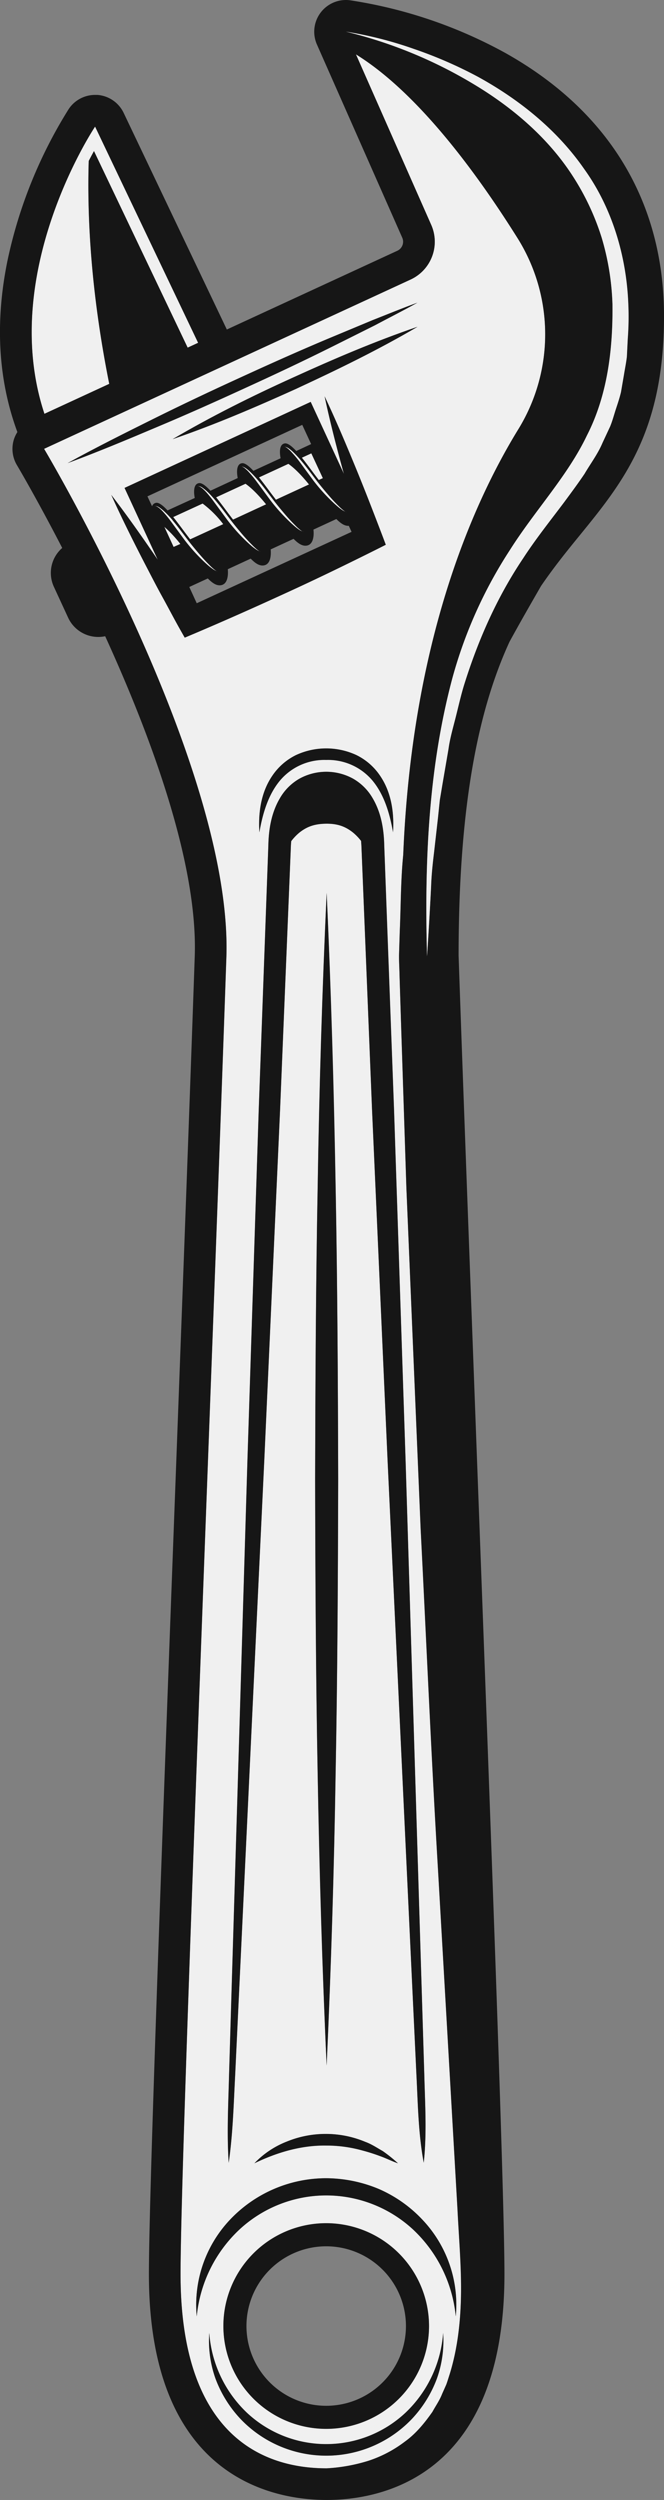 <svg xmlns="http://www.w3.org/2000/svg" width="286.87" height="1080" viewBox="0 0 286.87 1080"><rect x="0" y="0" width="286.87" height="1080" fill="#808080" stroke="none"/><g id="Layer_2" data-name="Layer 2"><g id="instruments10_216093240"><g id="instruments10_216093240-2" data-name="instruments10_216093240"><path d="M19.18 178.77l28-12.94c-7.51-37.57-9.65-69.64-8.86-96.3.8-1.55 1.56-3 2.27-4.26l40.47 84.91 4.52-2.09-44.5-93.4S-1.06 117.66 19.18 178.77z" fill="#f0f0f0"/><path d="M174.9 1054.78c4.82-3.46 8.58-8.12 11.92-12.88 1.41-2.59 3.12-5 4.18-7.74l1.78-4c.51-1.37.92-2.79 1.38-4.19 3.55-11.24 4.87-23.16 5-35.08s-.93-24.24-1.53-36.43l-8.43-147c-2.91-49-5-98-7.49-147.06L175.58 513.3l-2.39-73.66-.58-18.51c-.05-3.1-.28-6.15-.19-9.29l.29-9.42c.5-11 .4-22.11 1.5-33.12 3.72-91.3 29.29-150.63 49.85-184.06a78.29 78.29.0 0 0-.65-82.67c-18.07-28.79-43.29-62.8-69.63-79.08l32.53 73.68a18 18 0 0 1-8.91 23.59L19.06 193.9s81.27 136.21 78.77 219.21C91.93 585 78 930.45 78 982.44c0 66 32 83.88 63.12 83.88a74.09 74.09.0 0 0 18-3.24A53.21 53.21.0 0 0 174.9 1054.78zm.32-424 4.62 151.73 2.31 75.86 1.16 37.94c.32 12.64 1.14 25.27-.24 38-2.34-12.57-2.51-25.22-3.15-37.86l-1.79-37.9-3.56-75.81-7.11-151.63-6.72-151.64-3.05-75.84-1.53-37.91c0-.83-.09-1.61-.14-2.42a22.42 22.42.0 0 0-3.48-3.63c-3.64-2.9-7.1-3.78-11.61-3.84s-8 1-11.6 3.85a22.36 22.36.0 0 0-3.52 3.7c0 .78-.13 1.54-.15 2.34l-1.55 37.91L121 479.47l-6.85 151.64L107 782.73l-3.6 75.82-1.79 37.91c-.66 12.62-1 25.27-2.79 37.86-.84-12.69-.16-25.32.16-38l1.13-37.93 2.28-75.87 4.53-151.73 4.89-151.71 2.76-75.85 1.38-37.92c.13-6.51 1.12-14 5.06-20.6a22.8 22.8.0 0 1 8.43-8.37 24 24 0 0 1 23.06.0 22.8 22.8.0 0 1 8.44 8.36c3.95 6.63 4.94 14.09 5.08 20.61l1.41 37.92 2.81 75.84zM140.91 921.89a43.17 43.17.0 0 1 16.87 3.41c2.73.92 5.12 2.57 7.58 4a62.58 62.58.0 0 1 6.58 5.28c-2.69-.93-5.12-2.19-7.7-3.1a79.8 79.8.0 0 0-7.7-2.45 57.51 57.51.0 0 0-15.64-2.11c-10.54-.16-21 2.83-31 7.66A38.88 38.88.0 0 1 124 925.16 43.58 43.58.0 0 1 140.91 921.89zM136.16 639c.1-42.22.31-84.43 1.11-126.65q1-63.33 3.87-126.65Q144 449.07 145 512.39c.79 42.22 1 84.43 1.11 126.65-.09 42.21-.3 84.43-1.1 126.64q-1 63.33-3.88 126.65-2.91-63.33-3.89-126.65C136.46 723.47 136.25 681.25 136.16 639zM117.76 335a26.3 26.3.0 0 1 10.1-8.76 31 31 0 0 1 26.14.0A26.24 26.24.0 0 1 164.09 335c5.11 7.4 6.22 16.34 5.71 24.59-1.4-8.19-3.85-16.25-8.8-22.26a25.06 25.06.0 0 0-20.07-9 25.06 25.06.0 0 0-20.06 9c-5 6-7.41 14.07-8.8 22.26C111.55 351.29 112.65 342.34 117.76 335zm10.76-167.26c-17.66 8-35.48 15.69-53.93 22 16.81-9.88 34.26-18.38 51.86-26.54s35.48-15.71 53.94-22C163.58 151 146.13 159.53 128.52 167.69zM66.19 181c12.41-6.19 25-12 37.55-17.86s25.24-11.45 38-16.82l19.19-8c6.46-2.52 12.86-5.18 19.4-7.56-6.07 3.4-12.27 6.51-18.39 9.78l-18.6 9.3c-12.41 6.19-25 12-37.55 17.86s-25.24 11.44-38 16.8-25.55 10.76-38.58 15.6C41.36 193.38 53.76 187.17 66.19 181zm17.26 92.91-3.64 1.54L78 272.23c-2.69-4.75-5.22-9.59-7.84-14.39s-5.12-9.66-7.65-14.51c-5-9.72-9.92-19.51-14.42-29.54 6.71 8.71 13 17.67 19.18 26.7l.91 1.35L53.81 210.78l80.45-37.16 14.37 31.13c-.15-.54-.32-1.09-.46-1.63-2.87-10.56-5.61-21.16-7.9-31.91 4.71 9.93 9 20 13.13 30.13s8.08 20.32 12 30.54l1.3 3.46-3.57 1.8c-13.07 6.55-26.28 12.82-39.52 19S96.92 268.22 83.45 273.93zM99.3 959A57.17 57.17.0 0 1 140.93 941a59.44 59.44.0 0 1 22.78 4.73A56.84 56.84.0 0 1 182.57 959a53.46 53.46.0 0 1 14.34 41.65 59.33 59.33.0 0 0-18.46-37.53 55.18 55.18.0 0 0-75 0A59.24 59.24.0 0 0 85 1000.68 53.51 53.51.0 0 1 99.3 959zm86.05 45.82a44.42 44.42.0 1 1-44.42-44.42A44.47 44.47.0 0 1 185.35 1004.86zm-44.42 56a51.12 51.12.0 0 1-37.08-15.93 51.88 51.88.0 0 1-10.72-17.28 48.64 48.64.0 0 1-2.72-19.79 52.74 52.74.0 0 0 16.15 34.36 50.08 50.08.0 0 0 68.74.0 52.67 52.67.0 0 0 16.15-34.37 48.64 48.64.0 0 1-2.73 19.79A51.67 51.67.0 0 1 178 1044.91 51.07 51.07.0 0 1 140.93 1060.85z" fill="#f0f0f0"/><path d="M218 22.7A201.85 201.85.0 0 0 151.08.1a12.89 12.89.0 0 0-1.64-.1 13.7 13.7.0 0 0-12.52 19.22l36.87 83.48a4.3 4.3.0 0 1-2.13 5.63L98 142.35 53.44 48.8A13.7 13.7.0 0 0 42.07 41c-.33.0-.66.0-1 0a13.71 13.71.0 0 0-11.37 6.08A201.75 201.75.0 0 0 3.25 112.52c-5.51 26.88-4 51.81 4.26 74.14A13.59 13.59.0 0 0 6 189.85 13.74 13.74.0 0 0 7.3 200.92c.26.42 8.55 14.44 19.58 35.8a14.29 14.29.0 0 0-3.61 16.76l6.17 13.37a14.33 14.33.0 0 0 16 8c19.91 43.6 39.92 97.86 38.71 137.85-2 58.2-4.87 135.05-7.91 216.4C70.38 785.79 64.33 947.82 64.33 982.44c0 88.06 53.72 97.56 76.81 97.56s76.8-9.5 76.8-97.56c0-34.62-6.06-196.66-11.91-353.36-3-81.24-5.9-158-7.9-216.21.0-68.13 9.38-108.15 22-135.63 4.59-8.4 9.17-16.36 13.61-24.08 5.46-8 11.1-15 16.57-21.7 18.81-23.1 36.57-44.92 36.57-94.86C286.87 87.2 263.05 47.81 218 22.7zM78 982.44c0-52 13.91-397.42 19.81-569.33 2.5-83-78.77-219.21-78.77-219.21L177.4 120.76a18 18 0 0 0 8.91-23.59L153.78 23.49c26.34 16.28 51.56 50.29 69.63 79.08a78.29 78.29.0 0 1 .65 82.67C203.5 218.67 177.93 278 174.21 369.3c-1.1 11-1 22.08-1.5 33.12l-.29 9.42c-.09 3.14.14 6.19.19 9.29l.58 18.51 2.39 73.66 6.16 147.11c2.5 49 4.58 98.06 7.49 147.06l8.43 147c.6 12.19 1.7 24.59 1.53 36.43s-1.48 23.84-5 35.08c-.46 1.4-.87 2.82-1.38 4.19l-1.78 4c-1.06 2.77-2.77 5.15-4.18 7.74-3.34 4.76-7.1 9.42-11.92 12.88a53.21 53.21.0 0 1-15.81 8.3 74.09 74.09.0 0 1-18 3.24C110 1066.32 78 1048.46 78 982.44zM178.67 21.12A186.67 186.67.0 0 1 206.46 33.2C224.18 42.94 240.55 56 252.34 73c12.06 16.81 18.21 37.54 19.06 58.05a125.36 125.36.0 0 1-.23 15.39l-.38 7.68c-.29 2.56-.82 5.1-1.23 7.65l-1.31 7.64c-.59 2.52-1.5 5-2.24 7.46s-1.47 5-2.45 7.41l-3.29 7.06c-2 4.82-5.16 8.94-7.77 13.39-2.85 4.24-5.9 8.33-8.9 12.4-6 8-12.26 15.84-17.63 24.12-11 16.41-19.1 34.51-25.1 53.41-1.53 4.72-2.53 9.6-3.82 14.39s-2.64 9.6-3.32 14.55l-2.53 14.74L190 345.74l-.77 7.46-1.69 14.9c-.61 5-1.14 9.95-1.3 15q-.75 15-1.75 30.05c-1.1-40.06.46-80.71 10.92-120a195.75 195.75.0 0 1 24.93-55.54c10.9-17.21 24.95-32 33.27-49.5 8.86-17.25 11.27-37.14 11-56.68a112.41 112.41.0 0 0-4.68-28.76 108.47 108.47.0 0 0-12.36-26.37C237 59.75 221.63 46.54 204.63 36.38a196.71 196.71.0 0 0-55.19-22.69A167.48 167.48.0 0 1 178.67 21.12zM81.08 150.18 40.61 65.27c-.71 1.28-1.47 2.71-2.27 4.26-.79 26.66 1.35 58.73 8.86 96.3l-28 12.94C-1.06 117.66 41.08 54.69 41.08 54.69l44.52 93.4z" fill="#161616"/><path d="M140.93 960.44a44.42 44.42.0 1 0 44.42 44.42A44.47 44.47.0 0 0 140.93 960.44zm0 78.87a34.45 34.45.0 1 1 34.45-34.45A34.45 34.45.0 0 1 140.93 1039.31z" fill="#161616"/><path d="M167.39 403.26 166 365.34c-.14-6.52-1.13-14-5.08-20.61a22.8 22.8.0 0 0-8.44-8.36 24 24 0 0 0-23.06.0 22.8 22.8.0 0 0-8.43 8.37c-3.94 6.62-4.93 14.09-5.06 20.6l-1.38 37.92-2.76 75.85-4.89 151.71-4.53 151.73-2.28 75.87-1.13 37.93c-.32 12.65-1 25.28-.16 38 1.83-12.59 2.13-25.24 2.79-37.86l1.79-37.91 3.6-75.82 7.19-151.62L121 479.47l3.11-75.83 1.55-37.91c0-.8.1-1.56.15-2.34a22.36 22.36.0 0 1 3.52-3.7c3.65-2.9 7.1-3.77 11.6-3.85s8 .94 11.61 3.84a22.42 22.42.0 0 1 3.48 3.63c0 .81.12 1.59.14 2.42l1.53 37.91 3.05 75.84 6.72 151.64 7.11 151.63 3.56 75.81 1.79 37.9c.64 12.64.81 25.29 3.15 37.86 1.38-12.71.56-25.34.24-38l-1.16-37.94-2.31-75.86-4.62-151.73-5-151.71z" fill="#161616"/><path d="M140.93 948.43a55.33 55.33.0 0 1 37.52 14.72 59.33 59.33.0 0 1 18.46 37.53A53.46 53.46.0 0 0 182.57 959a56.84 56.84.0 0 0-18.86-13.34A59.44 59.44.0 0 0 140.93 941 57.17 57.17.0 0 0 99.3 959 53.51 53.51.0 0 0 85 1000.68a59.24 59.24.0 0 1 18.46-37.53A55.2 55.2.0 0 1 140.93 948.43z" fill="#161616"/><path d="M188.72 1027.64a48.64 48.64.0 0 0 2.73-19.79 52.67 52.67.0 0 1-16.15 34.37 50.08 50.08.0 0 1-68.74.0 52.74 52.74.0 0 1-16.15-34.36 48.64 48.64.0 0 0 2.72 19.79 51.88 51.88.0 0 0 10.72 17.28 51.1 51.1.0 0 0 74.15.0A51.67 51.67.0 0 0 188.72 1027.64z" fill="#161616"/><path d="M140.93 328.28a25.06 25.06.0 0 1 20.07 9c4.95 6 7.4 14.07 8.8 22.26.51-8.25-.6-17.19-5.71-24.59A26.24 26.24.0 0 0 154 326.2a31 31 0 0 0-26.14.0 26.3 26.3.0 0 0-10.1 8.76c-5.11 7.39-6.21 16.34-5.69 24.59 1.39-8.19 3.85-16.25 8.8-22.26A25.06 25.06.0 0 1 140.93 328.28z" fill="#161616"/><path d="M109.92 934.53c10-4.83 20.44-7.82 31-7.66A57.51 57.51.0 0 1 156.54 929a79.8 79.8.0 0 1 7.7 2.45c2.58.91 5 2.17 7.7 3.1a62.58 62.58.0 0 0-6.58-5.28c-2.46-1.38-4.85-3-7.58-4a44.4 44.4.0 0 0-33.79-.14A38.88 38.88.0 0 0 109.92 934.53z" fill="#161616"/><path d="M119.21 215.88l14.29-6.59c-3.87-4.83-6.87-7.52-8.91-8.91l-12.71 5.87C114.43 209.42 117.07 213.15 119.21 215.88z" fill="#f0f0f0"/><path d="M134.5 195.81l-4.09 1.88c2.55 3.18 5.18 6.91 7.32 9.64l1.73-.79z" fill="#f0f0f0"/><path d="M82.16 233l14.29-6.59a45 45 0 0 0-8.91-8.91l-12.71 5.87C77.38 226.54 80 230.26 82.16 233z" fill="#f0f0f0"/><path d="M100.69 224.44l14.28-6.6c-3.87-4.83-6.87-7.51-8.9-8.9l-12.71 5.87C95.91 218 98.54 221.71 100.69 224.44z" fill="#f0f0f0"/><path d="M71 227.59l4 8.69L77.92 235A54.1 54.1.0 0 0 71 227.59z" fill="#f0f0f0"/><path d="M69.08 219.34a3.65 3.65.0 0 0-2.49-.83 2.32 2.32.0 0 1 1.23.33 5.45 5.45.0 0 1 1.06.71 15.49 15.49.0 0 1 1.78 1.75 46.61 46.61.0 0 1 3.1 3.82l5.83 7.93a78.25 78.25.0 0 0 6.56 7.61c1.2 1.21 2.42 2.39 3.72 3.52.67.56 1.34 1.1 2.06 1.61a8.08 8.08.0 0 0 1.74.94c-.19-.11-.36-.24-.54-.35a11 11 0 0 1-1-.8c-.65-.55-1.26-1.14-1.84-1.74-1.18-1.18-2.32-2.41-3.41-3.66-2.18-2.5-4.3-5-6.25-7.65s-3.92-5.28-6.08-7.83A50.15 50.15.0 0 0 71.12 221 16.27 16.27.0 0 0 69.08 219.34z" fill="#f0f0f0"/><path d="M94.29 246.93a2.8 2.8.0 0 1-.62-.2A1.51 1.51.0 0 0 94.29 246.93z" fill="#f0f0f0"/><path d="M112.81 238.37a2.49 2.49.0 0 1-.62-.2A1.42 1.42.0 0 0 112.81 238.37z" fill="#f0f0f0"/><path d="M92.29 216.57l5.83 7.92a78.17 78.17.0 0 0 6.56 7.62c1.2 1.2 2.42 2.39 3.72 3.51.66.56 1.34 1.1 2.06 1.61a7.6 7.6.0 0 0 1.73.94c-.18-.11-.35-.24-.53-.34-.34-.26-.68-.52-1-.8-.64-.56-1.25-1.14-1.83-1.75-1.19-1.18-2.33-2.41-3.42-3.65-2.17-2.5-4.29-5-6.24-7.66s-3.92-5.27-6.09-7.83c-1.09-1.27-2.2-2.53-3.44-3.72a17.22 17.22.0 0 0-2-1.64 3.78 3.78.0 0 0-2.5-.83 2.55 2.55.0 0 1 1.24.33 6.44 6.44.0 0 1 1.05.71 17.33 17.33.0 0 1 1.78 1.75A49.08 49.08.0 0 1 92.29 216.57z" fill="#f0f0f0"/><path d="M104.31 201.49a1.9 1.9.0 0 0-.67-.09A2.17 2.17.0 0 1 104.31 201.49z" fill="#f0f0f0"/><path d="M131.34 229.82a2.83 2.83.0 0 1-.62-.21A1.39 1.39.0 0 0 131.34 229.82z" fill="#f0f0f0"/><path d="M110.82 208l5.82 7.93a77 77 0 0 0 6.57 7.61c1.19 1.2 2.42 2.39 3.72 3.52.66.56 1.34 1.1 2 1.61a7.43 7.43.0 0 0 1.74.93l-.54-.34c-.33-.26-.68-.52-1-.8a25.18 25.18.0 0 1-1.83-1.74q-1.78-1.78-3.42-3.66c-2.17-2.5-4.29-5-6.25-7.66s-3.92-5.27-6.08-7.82a48.1 48.1.0 0 0-3.45-3.72 17.19 17.19.0 0 0-2-1.65 4.89 4.89.0 0 0-1.83-.73 2.56 2.56.0 0 1 .56.24 5.17 5.17.0 0 1 1.06.71 15.49 15.49.0 0 1 1.78 1.75A48.93 48.93.0 0 1 110.82 208z" fill="#f0f0f0"/><path d="M122.84 192.94a1.72 1.72.0 0 0-.68-.09A2 2 0 0 1 122.84 192.94z" fill="#f0f0f0"/><path d="M149.87 221.26a2.36 2.36.0 0 1-.62-.2A1.34 1.34.0 0 0 149.87 221.26z" fill="#f0f0f0"/><path d="M129.34 199.46l5.83 7.93a78.06 78.06.0 0 0 6.56 7.61c1.2 1.2 2.43 2.39 3.73 3.52.66.55 1.34 1.09 2 1.6a8.08 8.08.0 0 0 1.74.94c-.19-.11-.36-.24-.53-.35a11 11 0 0 1-1-.8c-.64-.55-1.24-1.14-1.83-1.73q-1.78-1.78-3.41-3.66c-2.18-2.51-4.3-5-6.26-7.66s-3.92-5.28-6.08-7.83a50 50 0 0 0-3.44-3.72 15.58 15.58.0 0 0-2-1.64 4.68 4.68.0 0 0-1.82-.73 3.46 3.46.0 0 1 .56.23 6.44 6.44.0 0 1 1 .71 15.51 15.51.0 0 1 1.78 1.75A46.88 46.88.0 0 1 129.34 199.46z" fill="#f0f0f0"/><path d="M163.09 237.14l3.57-1.8-1.3-3.46c-3.88-10.22-7.8-20.42-12-30.54s-8.42-20.2-13.13-30.13c2.29 10.75 5 21.35 7.9 31.91.14.54.31 1.09.46 1.63l-14.37-31.13L53.81 210.78l14.34 31.06-.91-1.35c-6.18-9-12.47-18-19.18-26.7 4.5 10 9.41 19.82 14.42 29.54 2.53 4.85 5 9.72 7.65 14.51s5.15 9.64 7.84 14.39l1.84 3.24 3.64-1.54c13.47-5.71 26.81-11.71 40.12-17.77S150 243.69 163.09 237.14zm-73.91-24.4A17.33 17.33.0 0 0 87.4 211a6.44 6.44.0 0 0-1.05-.71 2.55 2.55.0 0 0-1.24-.33 3.78 3.78.0 0 1 2.5.83 17.22 17.22.0 0 1 2 1.64c1.24 1.19 2.35 2.45 3.44 3.72 2.17 2.56 4.1 5.22 6.09 7.83s4.07 5.16 6.24 7.66c1.09 1.24 2.23 2.47 3.42 3.65.58.61 1.19 1.19 1.83 1.75.31.28.65.54 1 .8.18.1.35.23.53.34a2.49 2.49.0 0 0 .62.2 1.42 1.42.0 0 1-.62-.2 7.6 7.6.0 0 1-1.73-.94c-.72-.51-1.4-1-2.06-1.61-1.3-1.12-2.52-2.31-3.72-3.51a78.17 78.17.0 0 1-6.56-7.62l-5.83-7.92A49.08 49.08.0 0 0 89.18 212.74zm18.53-8.55a15.49 15.49.0 0 0-1.78-1.75 5.17 5.17.0 0 0-1.06-.71 2.56 2.56.0 0 0-.56-.24 2.17 2.17.0 0 0-.67-.09 1.9 1.9.0 0 1 .67.09 4.89 4.89.0 0 1 1.83.73 17.19 17.19.0 0 1 2 1.65 48.1 48.1.0 0 1 3.45 3.72c2.16 2.55 4.09 5.21 6.08 7.82s4.08 5.16 6.25 7.66q1.64 1.88 3.42 3.66a25.18 25.18.0 0 0 1.83 1.74c.3.28.65.54 1 .8l.54.34a2.83 2.83.0 0 0 .62.21 1.39 1.39.0 0 1-.62-.21 7.43 7.43.0 0 1-1.74-.93c-.71-.51-1.39-1.05-2-1.61-1.3-1.13-2.53-2.32-3.72-3.52a77 77 0 0 1-6.57-7.61L110.82 208A48.93 48.93.0 0 0 107.71 204.19zm18.52-8.56a15.51 15.51.0 0 0-1.78-1.75 6.44 6.44.0 0 0-1-.71 3.46 3.46.0 0 0-.56-.23 2 2 0 0 0-.68-.09 1.72 1.72.0 0 1 .68.09 4.68 4.68.0 0 1 1.82.73 15.58 15.58.0 0 1 2 1.64 50 50 0 0 1 3.44 3.72c2.16 2.55 4.09 5.22 6.08 7.83s4.08 5.15 6.26 7.66q1.62 1.88 3.41 3.66c.59.59 1.19 1.18 1.83 1.73a11 11 0 0 0 1 .8c.17.11.34.24.53.35a2.36 2.36.0 0 0 .62.2 1.34 1.34.0 0 1-.62-.2 8.08 8.08.0 0 1-1.74-.94c-.71-.51-1.39-1.05-2-1.6-1.3-1.13-2.53-2.32-3.73-3.52a78.06 78.06.0 0 1-6.56-7.61l-5.83-7.93A46.88 46.88.0 0 0 126.23 195.63zm-1.64 4.75c2 1.39 5 4.08 8.91 8.91l-14.29 6.59c-2.14-2.73-4.78-6.46-7.33-9.63zm13.14 7c-2.14-2.73-4.77-6.46-7.32-9.64l4.09-1.88 5 10.73zm-31.66 1.61c2 1.39 5 4.07 8.9 8.9l-14.28 6.6c-2.15-2.73-4.78-6.46-7.33-9.63zm-18.53 8.55a45 45 0 0 1 8.91 8.91L82.16 233c-2.15-2.73-4.78-6.45-7.33-9.63zm-13 7.21c2.16 2.55 4.09 5.22 6.08 7.83s4.07 5.15 6.25 7.65c1.09 1.25 2.23 2.48 3.41 3.66.58.6 1.19 1.19 1.84 1.74a11 11 0 0 0 1 .8c.18.11.35.24.54.35a2.8 2.8.0 0 0 .62.2 1.51 1.51.0 0 1-.62-.2 8.08 8.08.0 0 1-1.74-.94c-.72-.51-1.39-1-2.06-1.61-1.3-1.13-2.52-2.31-3.72-3.52a78.25 78.25.0 0 1-6.56-7.61l-5.83-7.93a46.61 46.61.0 0 0-3.1-3.82 15.49 15.49.0 0 0-1.78-1.75 5.45 5.45.0 0 0-1.06-.71 2.32 2.32.0 0 0-1.23-.33 3.65 3.65.0 0 1 2.49.83 16.27 16.27.0 0 1 2 1.64A50.15 50.15.0 0 1 74.57 224.7zM77.92 235 75 236.28l-4-8.69A54.1 54.1.0 0 1 77.92 235zm3.86 18.58 8-3.69c2.09 2.12 3.81 3.18 5.58 2.94 3.38-.45 3.21-5.31 3.06-6.93l9.89-4.57c2.08 2.13 3.81 3.18 5.58 2.94 3.37-.45 3.2-5.31 3.06-6.93l9.88-4.56c2.09 2.12 3.81 3.17 5.59 2.94 3.37-.45 3.2-5.31 3-6.93l9.89-4.57c2 2 3.68 3.07 5.37 2.93l1.21 2.61L85 260.6zM128 194.84c-1.93-2.08-3.68-3.45-4.93-3.29-2.71.37-2.19 4.64-1.84 6.42l-11.76 5.42c-1.93-2.07-3.67-3.45-4.92-3.28-2.72.36-2.19 4.64-1.85 6.41L90.92 212c-1.93-2.08-3.68-3.46-4.93-3.29-2.71.37-2.19 4.64-1.85 6.42L72.39 220.5c-1.93-2.07-3.68-3.45-4.92-3.28a2.15 2.15.0 0 0-1.77 1.5l-2-4.29 66.88-30.89 3.84 8.31z" fill="#161616"/><path d="M247.57 76.23a108.47 108.47.0 0 1 12.36 26.37 112.41 112.41.0 0 1 4.68 28.76c.23 19.54-2.18 39.43-11 56.68-8.32 17.48-22.37 32.29-33.27 49.5a195.75 195.75.0 0 0-24.93 55.54c-10.46 39.32-12 80-10.92 120q1-15 1.75-30.05c.16-5 .69-10 1.3-15l1.69-14.9.77-7.46 1.24-7.38 2.53-14.74c.68-4.95 2.14-9.72 3.32-14.55s2.29-9.67 3.82-14.39c6-18.9 14.07-37 25.1-53.41 5.37-8.28 11.58-16.08 17.63-24.12 3-4.07 6.05-8.16 8.9-12.4 2.61-4.45 5.73-8.57 7.77-13.39l3.29-7.06c1-2.41 1.63-4.94 2.45-7.41s1.65-4.94 2.24-7.46l1.31-7.64c.41-2.55.94-5.09 1.23-7.65l.38-7.68a125.36 125.36.0 0 0 .23-15.39c-.85-20.51-7-41.24-19.06-58-11.79-17-28.16-30.08-45.88-39.82a186.67 186.67.0 0 0-27.79-12.08 167.48 167.48.0 0 0-29.23-7.43 196.71 196.71.0 0 1 55.19 22.69C221.63 46.54 237 59.75 247.57 76.23z" fill="#f0f0f0"/><path d="M67.78 184.49c12.79-5.36 25.41-11.08 38-16.8S131 156 143.36 149.83l18.6-9.3c6.12-3.27 12.32-6.38 18.39-9.78-6.54 2.38-12.94 5-19.4 7.56l-19.19 8c-12.78 5.37-25.41 11.09-38 16.82S78.6 174.83 66.19 181s-24.83 12.36-37 19.07C42.23 195.25 55 189.91 67.78 184.49z" fill="#161616"/><path d="M74.59 189.7c18.45-6.32 36.27-14 53.93-22 17.61-8.16 35.06-16.66 51.87-26.54-18.46 6.3-36.28 14-53.94 22S91.4 179.82 74.59 189.7z" fill="#161616"/><path d="M145 765.68c.8-42.21 1-84.43 1.1-126.64-.1-42.22-.32-84.43-1.11-126.65s-1.95-84.43-3.87-126.65q-2.89 63.33-3.87 126.65c-.8 42.22-1 84.43-1.11 126.65.09 42.21.3 84.43 1.09 126.64s1.95 84.43 3.89 126.65Q144 829 145 765.68z" fill="#161616"/></g></g></g></svg>